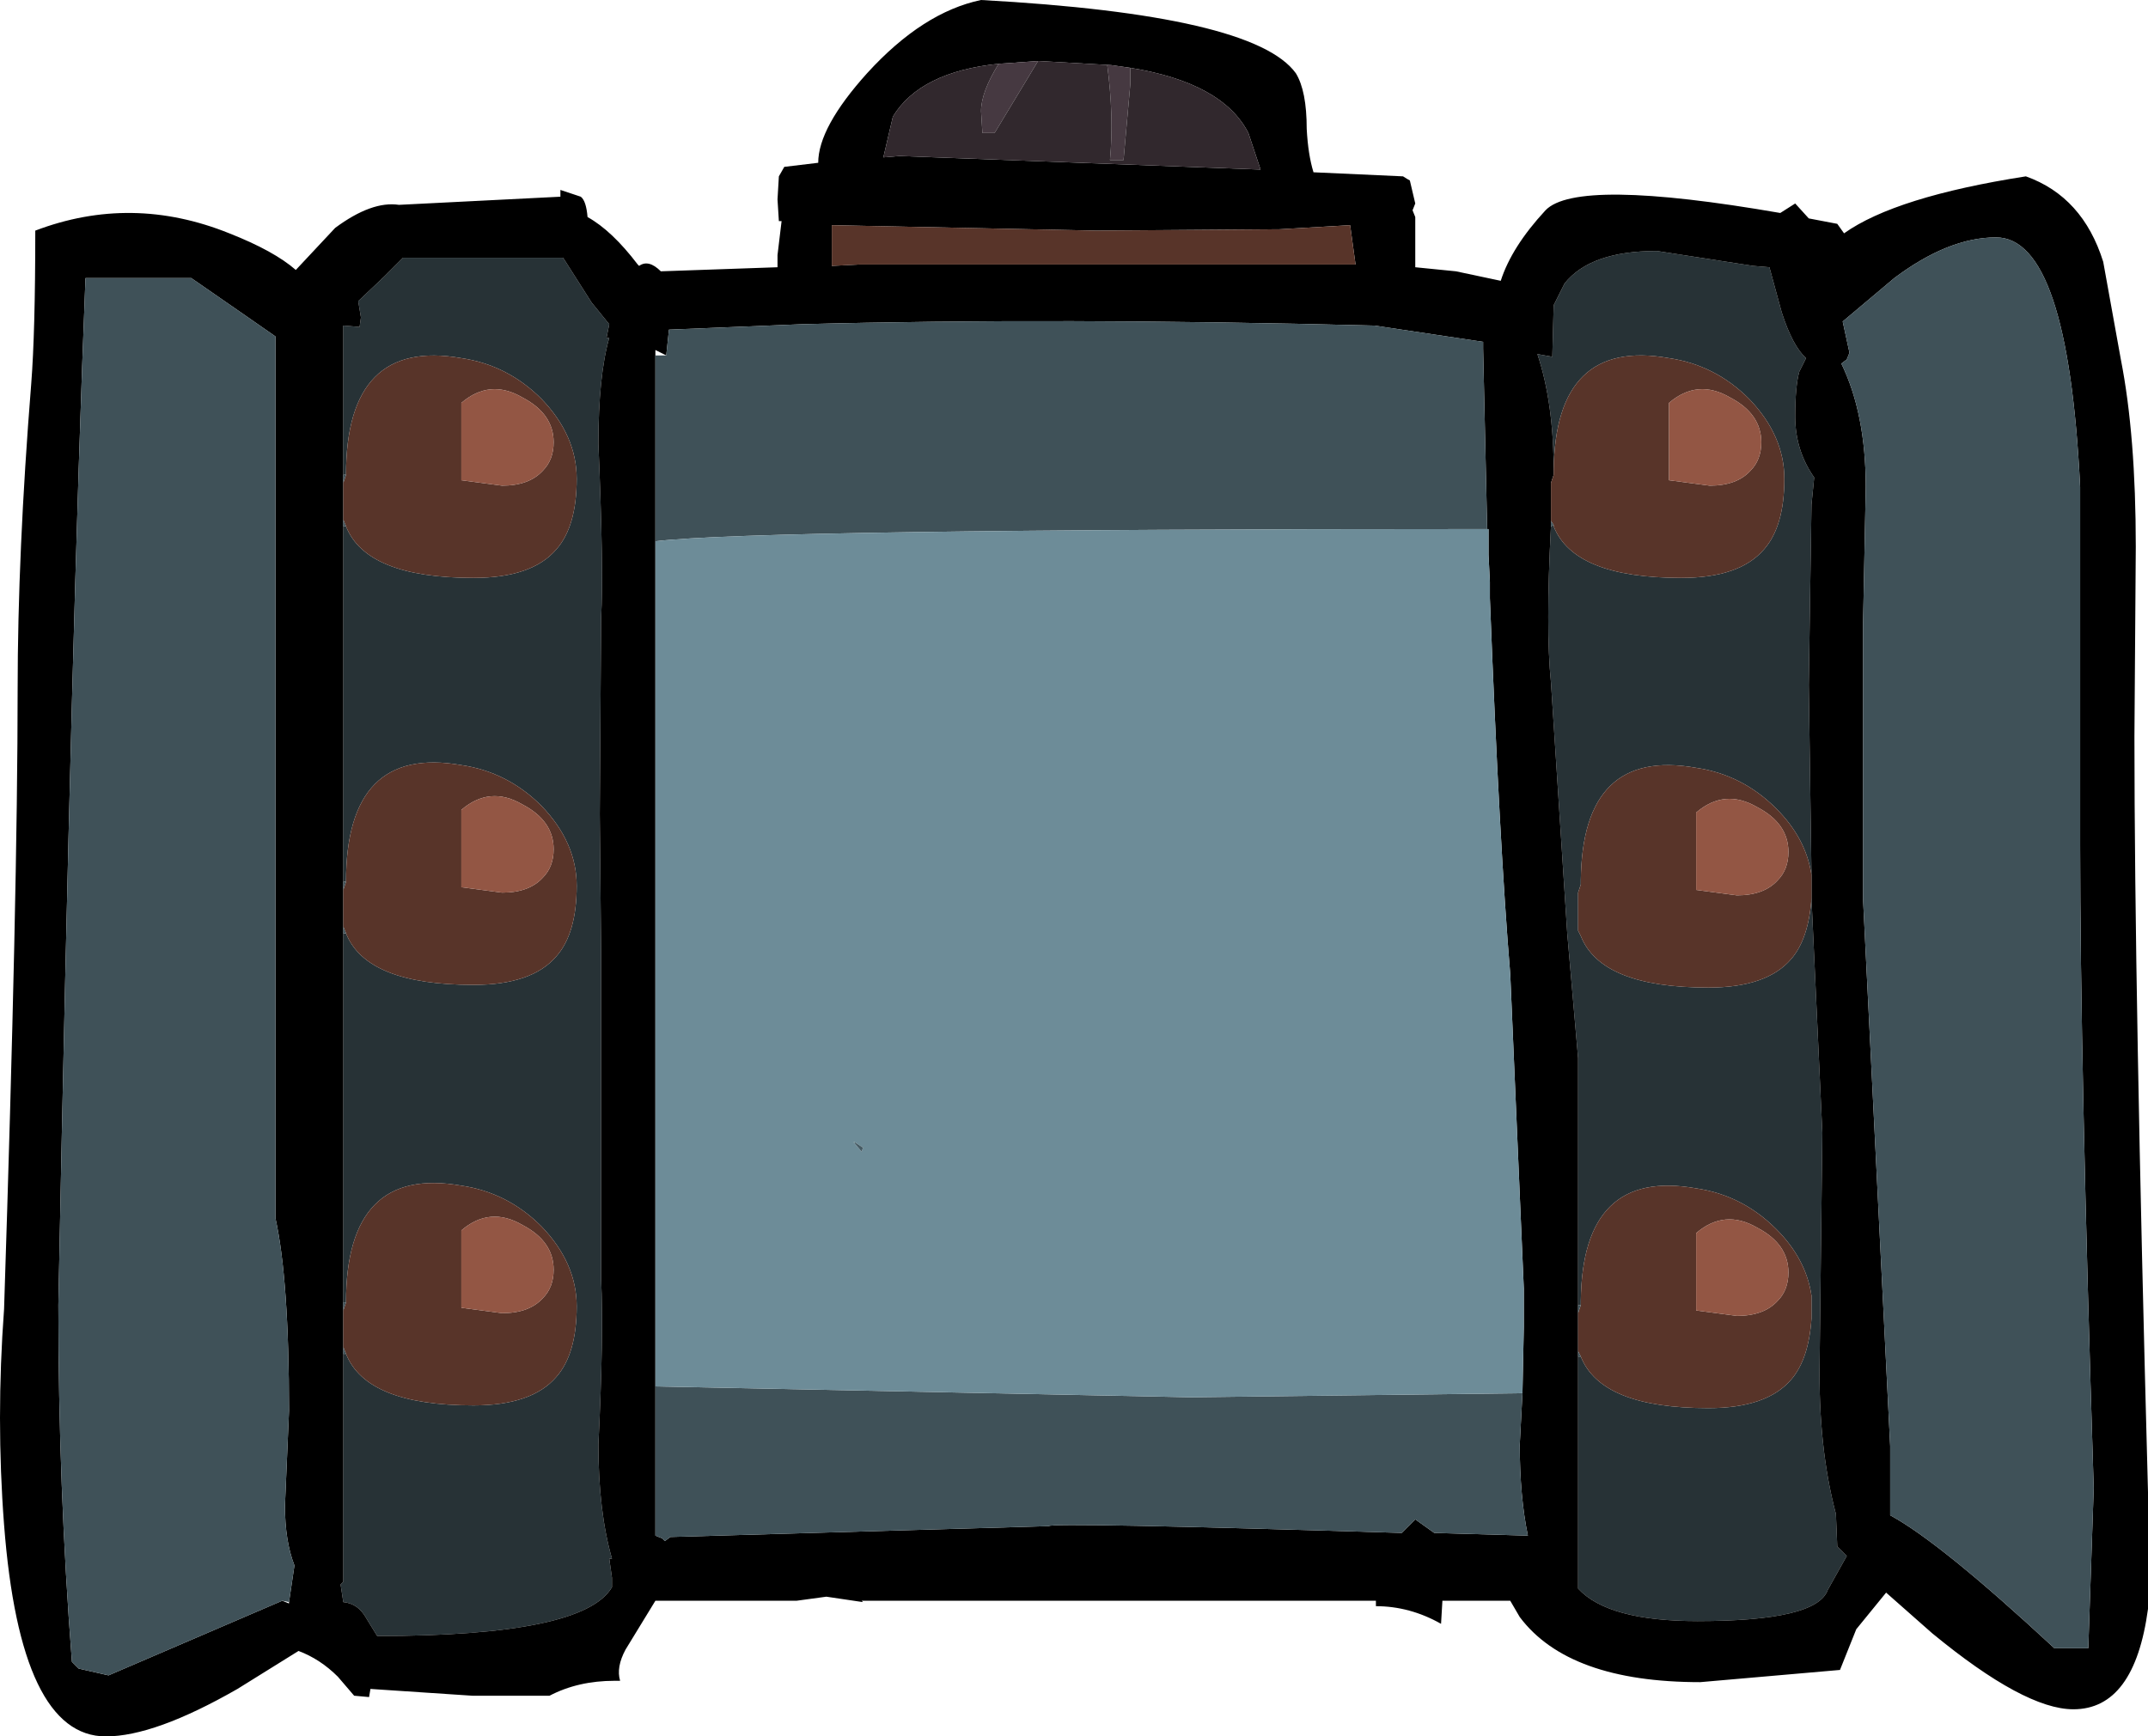 <?xml version="1.0" encoding="UTF-8" standalone="no"?>
<svg xmlns:ffdec="https://www.free-decompiler.com/flash" xmlns:xlink="http://www.w3.org/1999/xlink" ffdec:objectType="shape" height="64.0px" width="79.15px" xmlns="http://www.w3.org/2000/svg">
  <g transform="matrix(1.0, 0.0, 0.0, 1.0, 30.65, 48.5)">
    <path d="M26.6 -31.15 Q26.6 -33.65 26.0 -35.45 L26.55 -35.35 26.6 -37.25 27.0 -38.05 Q27.95 -39.25 30.4 -39.25 L33.95 -38.7 34.55 -38.65 35.0 -37.0 Q35.4 -35.75 35.9 -35.3 L35.65 -34.8 Q35.5 -34.25 35.5 -33.15 35.5 -31.9 36.2 -30.9 L36.1 -29.9 36.0 -23.25 36.1 -16.25 Q35.9 -17.6 34.8 -18.7 33.55 -19.95 31.85 -20.2 27.65 -20.95 27.6 -16.05 L27.6 -15.9 27.5 -15.6 27.5 -14.2 27.6 -14.0 Q28.35 -12.1 32.3 -12.1 34.45 -12.1 35.35 -13.15 36.0 -13.9 36.1 -15.4 L36.5 -6.75 36.4 1.7 Q36.35 4.85 37.0 7.3 L37.05 8.5 37.4 8.85 36.7 10.1 Q36.3 11.25 31.9 11.25 28.6 11.25 27.5 10.05 L27.5 10.0 27.5 1.5 27.6 1.5 Q28.35 3.4 32.3 3.4 34.45 3.4 35.35 2.35 36.0 1.6 36.1 0.1 L36.1 -0.25 36.1 -0.75 Q35.9 -2.1 34.8 -3.2 33.55 -4.45 31.85 -4.7 27.65 -5.45 27.6 -0.55 L27.6 -0.4 27.5 -0.4 27.5 -9.5 27.1 -14.1 26.5 -23.35 Q26.3 -25.3 26.5 -29.1 L26.6 -29.15 26.6 -29.1 Q27.35 -27.2 31.3 -27.2 33.45 -27.2 34.35 -28.25 35.1 -29.1 35.1 -30.85 35.1 -32.45 33.8 -33.8 32.55 -35.05 30.85 -35.3 26.65 -36.05 26.6 -31.15 M-18.0 -31.0 L-18.0 -36.5 -17.4 -36.45 -17.35 -36.8 -17.45 -37.4 -16.5 -38.3 -15.8 -39.0 -10.0 -39.0 -9.9 -39.0 -8.85 -37.35 -8.2 -36.55 -8.3 -36.05 -8.2 -36.05 Q-8.6 -34.65 -8.6 -32.15 -8.4 -27.4 -8.5 -25.75 L-8.55 -18.5 -8.5 -13.4 -8.5 -1.35 Q-8.4 0.65 -8.6 4.75 -8.6 7.2 -8.1 8.95 L-8.2 8.95 -8.1 9.65 -8.1 10.0 Q-9.15 11.8 -16.75 11.8 L-17.15 11.15 Q-17.45 10.6 -18.0 10.55 L-18.1 9.9 -18.0 9.8 -18.0 1.4 -17.9 1.4 Q-17.15 3.3 -13.2 3.3 -11.05 3.3 -10.15 2.25 -9.4 1.4 -9.4 -0.35 -9.4 -1.95 -10.7 -3.3 -11.95 -4.55 -13.65 -4.8 -17.9 -5.55 -17.9 -0.5 L-18.0 -0.5 -18.0 -14.1 -17.9 -14.1 Q-17.15 -12.2 -13.2 -12.2 -11.05 -12.2 -10.15 -13.25 -9.4 -14.1 -9.4 -15.85 -9.4 -17.45 -10.7 -18.8 -11.95 -20.05 -13.65 -20.3 -17.9 -21.05 -17.9 -16.0 L-18.0 -16.0 -18.0 -29.1 -17.9 -29.1 Q-17.15 -27.2 -13.2 -27.2 -11.05 -27.2 -10.15 -28.25 -9.4 -29.1 -9.4 -30.85 -9.4 -32.45 -10.7 -33.8 -11.95 -35.05 -13.65 -35.3 -17.9 -36.05 -17.9 -31.0 L-18.0 -31.0" fill="#273236" fill-rule="evenodd" stroke="none"/>
    <path d="M36.1 -16.25 L36.0 -23.25 36.1 -29.9 36.2 -30.9 Q35.5 -31.9 35.5 -33.15 35.5 -34.25 35.65 -34.8 L35.9 -35.3 Q35.4 -35.75 35.0 -37.0 L34.55 -38.65 33.95 -38.7 30.4 -39.25 Q27.95 -39.25 27.0 -38.05 L26.6 -37.25 26.55 -35.35 26.0 -35.45 Q26.6 -33.65 26.6 -31.15 L26.6 -31.0 26.5 -30.7 26.5 -29.3 26.5 -29.1 Q26.3 -25.3 26.5 -23.35 L27.1 -14.1 27.5 -9.5 27.5 -0.4 27.5 -0.1 27.5 1.3 27.5 1.5 27.5 10.0 27.5 10.05 Q28.6 11.25 31.9 11.25 36.3 11.25 36.7 10.1 L37.4 8.85 37.05 8.5 37.0 7.3 Q36.35 4.85 36.4 1.7 L36.5 -6.75 36.1 -15.4 36.1 -15.75 36.1 -16.25 M37.05 -40.25 L37.3 -39.9 Q39.2 -41.25 44.0 -42.0 46.1 -41.25 46.85 -38.85 L47.5 -35.25 Q48.05 -32.45 48.05 -28.35 L48.0 -21.35 Q48.0 -12.0 48.5 6.5 L48.5 10.8 Q48.0 14.5 45.75 14.5 43.95 14.5 40.55 11.7 L38.85 10.2 37.75 11.55 37.15 13.05 32.0 13.5 Q27.15 13.5 25.35 11.1 L25.0 10.5 22.5 10.5 22.45 11.35 Q21.3 10.7 20.05 10.7 L20.05 10.5 1.1 10.5 1.15 10.55 -0.2 10.35 -1.3 10.5 -6.5 10.5 -7.6 12.3 Q-7.95 12.95 -7.8 13.45 L-8.0 13.45 Q-9.35 13.45 -10.4 14.0 L-13.25 14.0 -17.0 13.75 -17.05 14.05 -17.6 14.0 -18.2 13.3 Q-18.85 12.65 -19.65 12.35 L-21.9 13.75 Q-24.95 15.5 -26.75 15.5 -29.9 15.5 -30.5 7.7 -30.8 3.8 -30.5 -0.25 -30.0 -15.6 -30.0 -23.1 -30.0 -28.1 -29.5 -34.35 -29.35 -36.25 -29.35 -40.0 -25.8 -41.35 -22.2 -39.9 -20.55 -39.25 -19.75 -38.55 L-18.3 -40.1 Q-16.95 -41.1 -15.95 -40.95 L-10.0 -41.25 -10.0 -41.5 -9.25 -41.25 Q-9.05 -41.1 -9.0 -40.5 -8.1 -40.0 -7.15 -38.75 L-7.1 -38.7 Q-6.75 -38.95 -6.3 -38.5 L-2.0 -38.65 -2.0 -39.1 -1.85 -40.35 -1.95 -40.35 -2.0 -41.15 -1.95 -42.0 -1.75 -42.35 -0.5 -42.5 Q-0.5 -43.8 1.3 -45.8 3.35 -48.05 5.5 -48.5 15.55 -47.95 17.1 -45.8 17.5 -45.15 17.5 -43.75 17.55 -42.8 17.75 -42.15 L21.05 -42.0 Q21.2 -41.9 21.3 -41.85 L21.5 -41.0 21.4 -40.75 21.5 -40.5 21.5 -38.65 23.0 -38.5 24.65 -38.15 Q25.05 -39.4 26.3 -40.75 27.45 -41.95 34.95 -40.65 L35.5 -41.0 36.0 -40.45 37.05 -40.25 M24.15 -29.0 L24.0 -35.65 24.0 -35.9 20.0 -36.5 Q8.3 -36.8 -1.1 -36.55 L-6.0 -36.35 -6.1 -35.4 -6.5 -35.6 -6.5 -35.4 -6.5 -28.55 -6.5 2.6 -6.5 8.1 -6.25 8.2 -6.15 8.3 -5.95 8.15 8.0 7.75 Q8.0 7.6 21.0 8.0 L21.5 7.5 22.2 8.0 25.65 8.1 Q25.35 6.65 25.35 4.75 L25.45 2.85 25.5 0.4 25.5 -1.0 25.0 -12.6 Q24.6 -17.4 24.25 -26.45 L24.25 -26.5 24.25 -27.05 24.2 -28.05 24.2 -29.0 24.15 -29.0 M37.2 -35.1 Q38.1 -33.25 38.1 -30.55 L38.0 -25.5 38.0 -20.4 38.0 -15.35 39.0 4.8 39.0 7.35 Q40.85 8.35 45.05 12.25 L46.3 12.25 46.5 6.35 Q46.0 -9.5 46.0 -17.35 L46.0 -30.55 Q45.55 -39.75 42.9 -39.75 41.15 -39.75 39.15 -38.25 L37.25 -36.65 37.5 -35.5 37.4 -35.25 37.2 -35.1 M11.0 -46.0 L10.3 -46.1 7.65 -46.25 7.6 -46.25 6.15 -46.15 Q3.25 -45.85 2.25 -44.2 L1.9 -42.7 2.5 -42.75 15.8 -42.25 15.35 -43.6 Q14.4 -45.45 11.0 -46.0 M16.5 -40.05 L9.75 -40.0 0.0 -40.2 0.0 -38.7 1.0 -38.75 19.3 -38.75 19.1 -40.2 16.5 -40.05 M-18.0 1.4 L-18.0 9.8 -18.1 9.9 -18.0 10.55 Q-17.45 10.6 -17.15 11.15 L-16.75 11.8 Q-9.15 11.8 -8.1 10.0 L-8.1 9.65 -8.2 8.95 -8.1 8.95 Q-8.6 7.2 -8.6 4.75 -8.4 0.65 -8.5 -1.35 L-8.5 -13.4 -8.55 -18.5 -8.5 -25.75 Q-8.4 -27.4 -8.6 -32.15 -8.6 -34.65 -8.2 -36.05 L-8.3 -36.05 -8.2 -36.55 -8.85 -37.35 -9.9 -39.0 -10.0 -39.0 -15.8 -39.0 -16.5 -38.3 -17.45 -37.4 -17.35 -36.8 -17.4 -36.45 -18.0 -36.5 -18.0 -31.0 -18.0 -30.7 -18.0 -29.35 -18.0 -29.1 -18.0 -16.0 -18.0 -15.7 -18.0 -14.35 -18.0 -14.1 -18.0 -0.5 -18.0 -0.2 -18.0 1.15 -18.0 1.4 M-20.0 10.55 L-19.8 9.2 Q-20.15 8.3 -20.15 7.0 L-20.0 3.5 Q-20.0 -1.35 -20.5 -3.6 L-20.5 -36.1 -21.65 -36.9 -23.6 -38.25 -27.5 -38.25 Q-28.0 -25.85 -28.5 -0.4 -28.5 6.3 -28.0 12.75 L-27.75 13.0 -26.65 13.25 -20.25 10.5 -20.0 10.6 -20.0 10.55" fill="#000000" fill-rule="evenodd" stroke="none"/>
    <path d="M26.6 -31.15 Q26.65 -36.05 30.85 -35.3 32.55 -35.05 33.8 -33.8 35.1 -32.45 35.1 -30.85 35.1 -29.1 34.35 -28.25 33.45 -27.2 31.3 -27.2 27.35 -27.2 26.6 -29.1 L26.6 -29.15 26.5 -29.3 26.5 -30.7 26.6 -31.0 26.6 -31.15 M27.6 -0.4 L27.6 -0.55 Q27.65 -5.45 31.85 -4.7 33.55 -4.45 34.8 -3.2 35.9 -2.1 36.1 -0.75 L36.1 -0.25 36.1 0.1 Q36.0 1.6 35.35 2.35 34.45 3.4 32.3 3.4 28.35 3.4 27.6 1.5 L27.5 1.3 27.5 -0.1 27.6 -0.4 M36.1 -15.4 Q36.0 -13.9 35.35 -13.15 34.45 -12.1 32.3 -12.1 28.35 -12.1 27.6 -14.0 L27.5 -14.2 27.5 -15.6 27.6 -15.9 27.6 -16.05 Q27.65 -20.95 31.85 -20.2 33.55 -19.95 34.8 -18.7 35.9 -17.6 36.1 -16.25 L36.1 -15.75 36.1 -15.4 M33.85 -31.15 Q34.25 -31.55 34.25 -32.2 34.25 -33.25 33.1 -33.85 31.9 -34.55 30.85 -33.65 L30.85 -30.8 32.35 -30.6 Q33.35 -30.6 33.85 -31.15 M16.5 -40.05 L19.1 -40.2 19.3 -38.75 1.0 -38.75 0.0 -38.7 0.0 -40.2 9.75 -40.0 16.5 -40.05 M31.85 -18.55 L31.85 -15.7 33.35 -15.5 Q34.35 -15.5 34.85 -16.05 35.25 -16.45 35.25 -17.1 35.25 -18.15 34.1 -18.75 32.9 -19.45 31.85 -18.55 M34.1 -3.25 Q32.9 -3.95 31.85 -3.05 L31.85 -0.2 33.35 0.0 Q34.35 0.0 34.85 -0.55 35.25 -0.95 35.25 -1.6 35.25 -2.65 34.1 -3.25 M-17.9 -31.0 Q-17.9 -36.05 -13.65 -35.3 -11.95 -35.05 -10.7 -33.8 -9.4 -32.45 -9.4 -30.85 -9.4 -29.1 -10.15 -28.25 -11.05 -27.2 -13.2 -27.2 -17.15 -27.2 -17.9 -29.1 L-18.0 -29.35 -18.0 -30.7 -17.9 -31.0 M-17.9 -16.0 Q-17.9 -21.05 -13.65 -20.3 -11.95 -20.05 -10.7 -18.8 -9.4 -17.45 -9.4 -15.85 -9.4 -14.1 -10.15 -13.25 -11.05 -12.2 -13.2 -12.2 -17.15 -12.2 -17.9 -14.1 L-18.0 -14.35 -18.0 -15.7 -17.9 -16.0 M-17.9 -0.5 Q-17.9 -5.55 -13.65 -4.8 -11.95 -4.55 -10.7 -3.3 -9.4 -1.95 -9.4 -0.35 -9.4 1.4 -10.15 2.25 -11.05 3.3 -13.2 3.3 -17.15 3.3 -17.9 1.4 L-18.0 1.15 -18.0 -0.2 -17.9 -0.5 M-10.65 -31.15 Q-10.25 -31.55 -10.25 -32.2 -10.25 -33.25 -11.4 -33.85 -12.6 -34.55 -13.65 -33.65 L-13.65 -30.8 -12.15 -30.6 Q-11.15 -30.6 -10.65 -31.15 M-11.4 -18.85 Q-12.6 -19.55 -13.65 -18.65 L-13.65 -15.8 -12.15 -15.6 Q-11.15 -15.6 -10.65 -16.15 -10.25 -16.55 -10.25 -17.2 -10.25 -18.25 -11.4 -18.85 M-12.15 -0.1 Q-11.15 -0.1 -10.65 -0.65 -10.25 -1.05 -10.25 -1.7 -10.25 -2.75 -11.4 -3.35 -12.6 -4.05 -13.65 -3.15 L-13.65 -0.3 -12.15 -0.1" fill="#583429" fill-rule="evenodd" stroke="none"/>
    <path d="M26.6 -29.15 L26.5 -29.1 26.5 -29.3 26.6 -29.15 M27.5 -0.4 L27.6 -0.4 27.5 -0.1 27.5 -0.4 M27.6 1.5 L27.5 1.5 27.5 1.3 27.6 1.5 M-6.1 -35.4 L-6.0 -36.35 -1.1 -36.55 Q8.3 -36.8 20.0 -36.5 L24.0 -35.9 24.0 -35.65 24.15 -29.0 Q-2.75 -29.0 -6.5 -28.55 L-6.5 -35.4 -6.1 -35.4 M25.45 2.85 L25.35 4.75 Q25.35 6.65 25.65 8.1 L22.2 8.0 21.5 7.5 21.0 8.0 Q8.0 7.6 8.0 7.75 L-5.95 8.15 -6.15 8.3 -6.25 8.2 -6.5 8.1 -6.5 2.6 13.25 3.0 25.45 2.85 M37.2 -35.1 L37.4 -35.25 37.5 -35.5 37.25 -36.65 39.15 -38.25 Q41.15 -39.75 42.9 -39.75 45.55 -39.75 46.0 -30.55 L46.0 -17.35 Q46.0 -9.5 46.5 6.35 L46.3 12.25 45.05 12.25 Q40.85 8.35 39.0 7.35 L39.0 4.8 38.0 -15.35 38.0 -20.4 38.0 -25.5 38.1 -30.55 Q38.1 -33.25 37.2 -35.1 M-18.0 -31.0 L-17.9 -31.0 -18.0 -30.7 -18.0 -31.0 M-17.9 -29.1 L-18.0 -29.1 -18.0 -29.35 -17.9 -29.1 M-18.0 -16.0 L-17.9 -16.0 -18.0 -15.7 -18.0 -16.0 M-17.9 -14.1 L-18.0 -14.1 -18.0 -14.35 -17.9 -14.1 M-18.0 -0.5 L-17.9 -0.5 -18.0 -0.2 -18.0 -0.5 M-17.9 1.4 L-18.0 1.4 -18.0 1.15 -17.9 1.4 M-20.25 10.5 L-26.65 13.25 -27.75 13.0 -28.0 12.75 Q-28.5 6.3 -28.5 -0.4 -28.0 -25.85 -27.5 -38.25 L-23.6 -38.25 -21.65 -36.9 -20.5 -36.1 -20.5 -3.6 Q-20.0 -1.35 -20.0 3.5 L-20.15 7.0 Q-20.15 8.3 -19.8 9.2 L-20.0 10.55 -20.25 10.5" fill="#3f5158" fill-rule="evenodd" stroke="none"/>
    <path d="M-6.5 -28.55 Q-2.75 -29.0 24.15 -29.0 L24.2 -29.0 24.2 -28.05 24.25 -27.05 24.25 -26.5 24.25 -26.45 Q24.6 -17.4 25.0 -12.6 L25.5 -1.0 25.5 0.4 25.45 2.85 13.25 3.0 -6.5 2.6 -6.5 -28.55 M0.85 -6.35 L1.1 -6.05 1.15 -6.2 0.85 -6.4 0.8 -6.4 0.85 -6.35" fill="#6d8c98" fill-rule="evenodd" stroke="none"/>
    <path d="M33.85 -31.15 Q33.35 -30.6 32.35 -30.6 L30.85 -30.8 30.85 -33.65 Q31.9 -34.55 33.1 -33.85 34.25 -33.25 34.25 -32.2 34.25 -31.55 33.85 -31.15 M31.85 -18.55 Q32.9 -19.45 34.1 -18.75 35.25 -18.15 35.25 -17.1 35.25 -16.45 34.85 -16.05 34.35 -15.5 33.35 -15.5 L31.85 -15.7 31.85 -18.55 M34.1 -3.25 Q35.25 -2.65 35.25 -1.6 35.25 -0.95 34.85 -0.55 34.35 0.0 33.35 0.0 L31.85 -0.2 31.85 -3.05 Q32.9 -3.95 34.1 -3.25 M-10.65 -31.15 Q-11.15 -30.6 -12.15 -30.6 L-13.65 -30.8 -13.65 -33.65 Q-12.6 -34.55 -11.4 -33.85 -10.25 -33.25 -10.25 -32.2 -10.25 -31.55 -10.65 -31.15 M-11.4 -18.85 Q-10.25 -18.25 -10.25 -17.2 -10.25 -16.55 -10.65 -16.15 -11.15 -15.6 -12.15 -15.6 L-13.65 -15.8 -13.65 -18.65 Q-12.6 -19.55 -11.4 -18.85 M-12.15 -0.1 L-13.65 -0.3 -13.65 -3.15 Q-12.6 -4.05 -11.4 -3.35 -10.25 -2.75 -10.25 -1.7 -10.25 -1.05 -10.65 -0.65 -11.15 -0.1 -12.15 -0.1" fill="#935644" fill-rule="evenodd" stroke="none"/>
    <path d="M10.3 -46.1 L11.0 -46.0 11.0 -45.4 10.75 -42.6 10.25 -42.6 Q10.4 -44.2 10.15 -46.1 L10.3 -46.1 M6.15 -46.15 L7.6 -46.25 6.0 -43.6 5.55 -43.6 5.5 -44.4 Q5.5 -45.1 6.15 -46.15" fill="#463941" fill-rule="evenodd" stroke="none"/>
    <path d="M10.3 -46.1 L10.15 -46.1 Q10.4 -44.2 10.25 -42.6 L10.75 -42.6 11.0 -45.4 11.0 -46.0 Q14.4 -45.45 15.35 -43.6 L15.8 -42.25 2.5 -42.75 1.9 -42.7 2.25 -44.2 Q3.25 -45.85 6.15 -46.15 5.5 -45.1 5.5 -44.4 L5.55 -43.6 6.0 -43.6 7.6 -46.25 7.65 -46.25 10.3 -46.1" fill="#31282d" fill-rule="evenodd" stroke="none"/>
    <path d="M10.25 -42.6 L10.75 -42.6 10.25 -42.6" fill="#65525e" fill-rule="evenodd" stroke="none"/>
    <path d="M0.85 -6.4 L1.15 -6.2 1.1 -6.05 0.85 -6.35 0.85 -6.4" fill="#455a63" fill-rule="evenodd" stroke="none"/>
    <path d="M0.85 -6.35 L0.8 -6.4 0.85 -6.4 0.85 -6.35" fill="#5b7782" fill-rule="evenodd" stroke="none"/>
  </g>
</svg>
